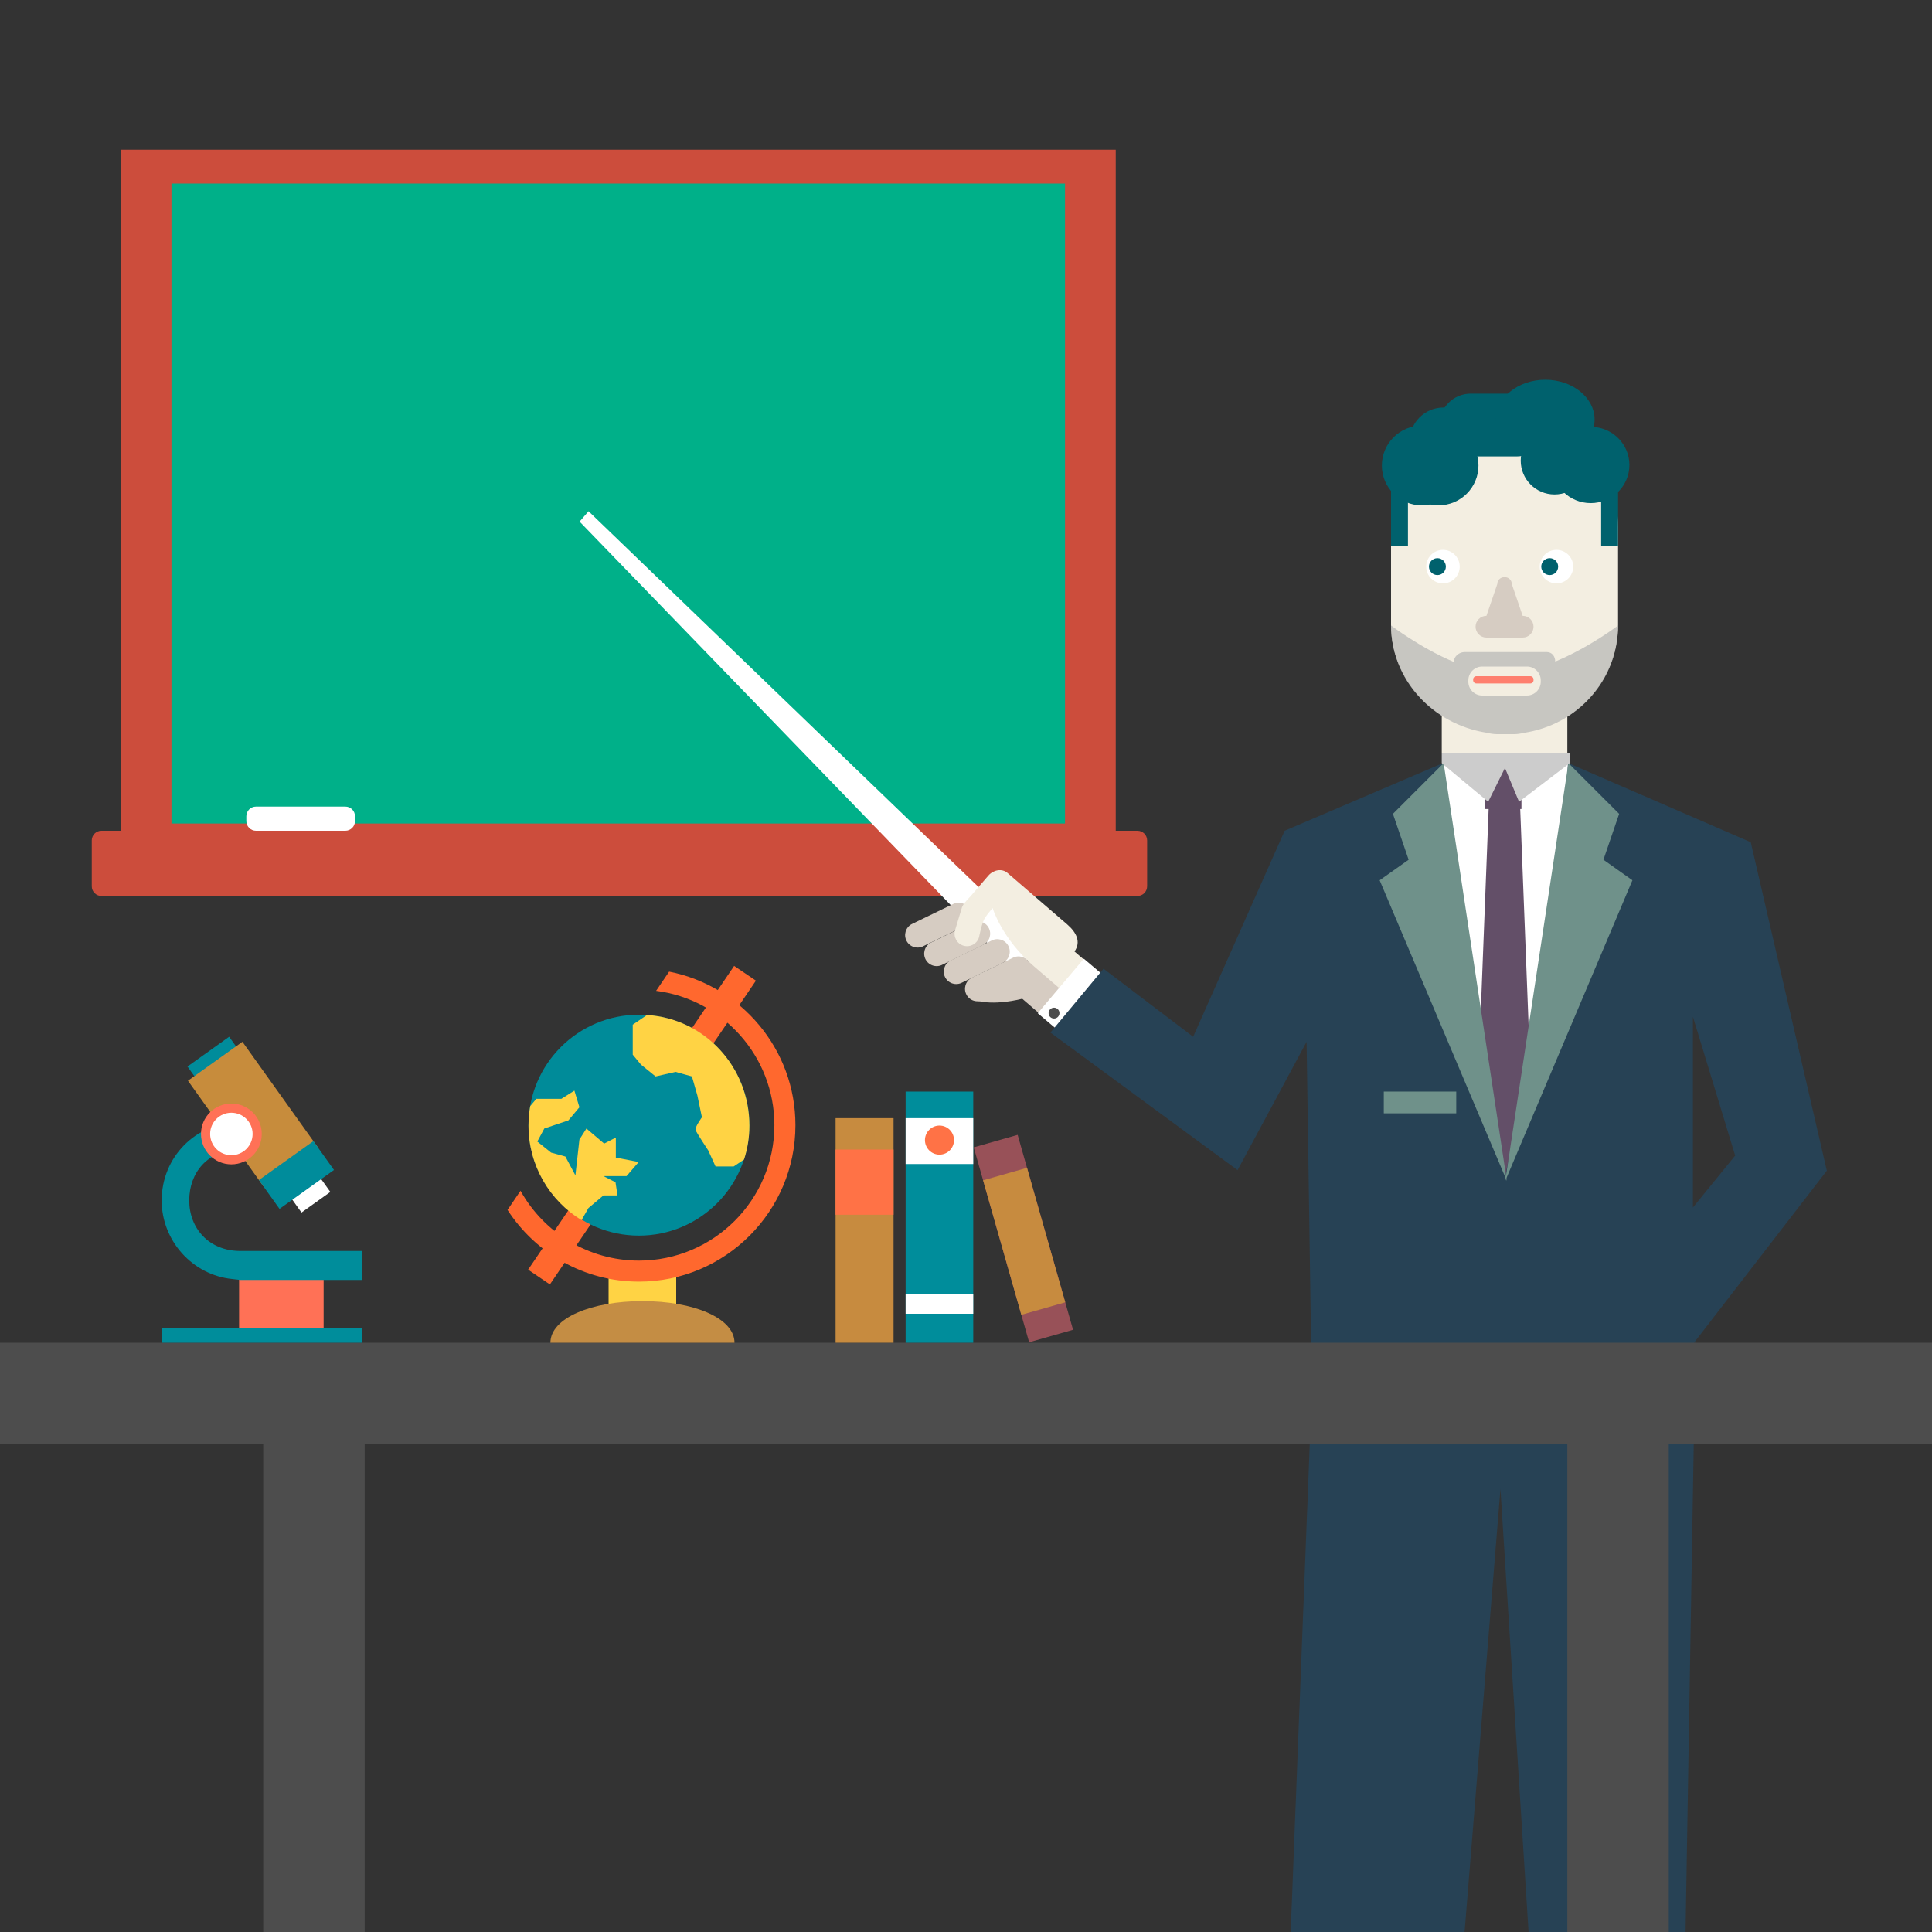<?xml version="1.0" encoding="UTF-8" standalone="no"?>
<!-- Created with Inkscape (http://www.inkscape.org/) -->

<svg
   xmlns:dc="http://purl.org/dc/elements/1.1/"
   xmlns:cc="http://creativecommons.org/ns#"
   xmlns:rdf="http://www.w3.org/1999/02/22-rdf-syntax-ns#"
   xmlns:svg="http://www.w3.org/2000/svg"
   xmlns="http://www.w3.org/2000/svg"
   xmlns:sodipodi="http://sodipodi.sourceforge.net/DTD/sodipodi-0.dtd"
   xmlns:inkscape="http://www.inkscape.org/namespaces/inkscape"
   id="svg2"
   version="1.1"
   inkscape:version="0.48.4 r9939"
   width="1000"
   height="1000"
   xml:space="preserve"
   sodipodi:docname="professor.svg"><rect width="100%" height="100%" fill="#333333" stroke="none"/><defs
     id="defs6"><clipPath
       clipPathUnits="userSpaceOnUse"
       id="clipPath18"><path
         d="M 0,800 800,800 800,0 0,0 0,800 z"
         id="path20" /></clipPath><clipPath
       clipPathUnits="userSpaceOnUse"
       id="clipPath168"><path
         d="M 0,800 800,800 800,0 0,0 0,800 z"
         id="path170" /></clipPath></defs><sodipodi:namedview
     pagecolor="#ffffff"
     bordercolor="#666666"
     borderopacity="1"
     objecttolerance="10"
     gridtolerance="10"
     guidetolerance="10"
     inkscape:pageopacity="0"
     inkscape:pageshadow="2"
     inkscape:window-width="1366"
     inkscape:window-height="709"
     id="namedview4"
     showgrid="false"
     inkscape:zoom="0.6675088"
     inkscape:cx="378.36599"
     inkscape:cy="639.06384"
     inkscape:window-x="0"
     inkscape:window-y="27"
     inkscape:window-maximized="1"
     inkscape:current-layer="g166" /><g
     id="g10"
     inkscape:groupmode="layer"
     inkscape:label="professor"
     transform="matrix(1.25,0,0,-1.25,0,1000)"><g
       id="g14"><g
         id="g16"
         clip-path="url(#clipPath18)"><path
           d="m 462,445 -412,0 0,293 412,0 0,-293 z"
           style="fill:#cc4d3c;fill-opacity:1;fill-rule:nonzero;stroke:none"
           id="path150" /><path
           d="m 441,459 -370,0 0,265 370,0 0,-265 z"
           style="fill:#00b089;fill-opacity:1;fill-rule:nonzero;stroke:none"
           id="path152" /><g
           id="g154"
           transform="translate(475,433)"><path
             d="m 0,0 c 0,-2.209 -1.791,-4 -4,-4 l -429,0 c -2.209,0 -4,1.791 -4,4 l 0,19 c 0,2.209 1.791,4 4,4 l 429,0 c 2.209,0 4,-1.791 4,-4 L 0,0 z"
             style="fill:#cc4d3c;fill-opacity:1;fill-rule:nonzero;stroke:none"
             id="path156" /></g><g
           id="g158"
           transform="translate(147,460)"><path
             d="m 0,0 c 0,-2.209 -1.791,-4 -4,-4 l -37,0 c -2.209,0 -4,1.791 -4,4 l 0,2 c 0,2.209 1.791,4 4,4 L -4,6 C -1.791,6 0,4.209 0,2 L 0,0 z"
             style="fill:#ffffff;fill-opacity:1;fill-rule:nonzero;stroke:none"
             id="path160" /></g></g></g><path
       d="m 597,488 52,0 0,22 -52,0 0,-22 z"
       style="fill:#f3eee1;fill-opacity:1;fill-rule:nonzero;stroke:none"
       id="path162" /><g
       id="g164"><g
         id="g166"
         clip-path="url(#clipPath168)"><g
           id="g172"
           transform="translate(576,541.25)"><path
             d="m 0,0 c 0,-24.991 21.377,-45.25 47.191,-45.25 l 0.516,0 C 73.521,-45.25 94,-24.991 94,0 l 0,40.5 C 94,65.491 73.521,75.75 47.707,75.75 l -0.516,0 C 21.377,75.75 0,65.491 0,40.5 L 0,0 z"
             style="fill:#f3eee1;fill-opacity:1;fill-rule:nonzero;stroke:none"
             id="path174" /></g><g
           id="g176"
           transform="translate(635,518.667)"><path
             d="m 0,0 c 0,0.736 -0.598,1.333 -1.334,1.333 l -22.332,0 C -24.402,1.333 -25,0.736 -25,0 l 0,-0.333 c 0,-0.736 0.598,-1.334 1.334,-1.334 l 22.332,0 C -0.598,-1.667 0,-1.069 0,-0.333 L 0,0 z"
             style="fill:#fe7f6e;fill-opacity:1;fill-rule:nonzero;stroke:none"
             id="path178" /></g><g
           id="g180"
           transform="translate(630.5,545)"><path
             d="M 0,0 -4.5,13.167 C -4.5,14.731 -5.769,16 -7.333,16 l -0.334,0 C -9.231,16 -10.5,14.731 -10.5,13.167 L -15,0 c -2.485,0 -4.5,-2.015 -4.5,-4.5 0,-2.485 2.015,-4.5 4.5,-4.5 l 15,0 c 2.485,0 4.5,2.015 4.5,4.5 C 4.5,-2.015 2.485,0 0,0"
             style="fill:#d6ccc2;fill-opacity:1;fill-rule:nonzero;stroke:none"
             id="path182" /></g><g
           id="g184"
           transform="translate(604.438,565.375)"><path
             d="m 0,0 c 0,-3.832 -3.106,-6.938 -6.938,-6.938 -3.831,0 -6.937,3.106 -6.937,6.938 0,3.832 3.106,6.938 6.937,6.938 C -3.106,6.938 0,3.832 0,0"
             style="fill:#ffffff;fill-opacity:1;fill-rule:nonzero;stroke:none"
             id="path186" /></g><g
           id="g188"
           transform="translate(651.438,565.375)"><path
             d="m 0,0 c 0,-3.832 -3.106,-6.938 -6.938,-6.938 -3.831,0 -6.937,3.106 -6.937,6.938 0,3.832 3.106,6.938 6.937,6.938 C -3.106,6.938 0,3.832 0,0"
             style="fill:#ffffff;fill-opacity:1;fill-rule:nonzero;stroke:none"
             id="path190" /></g><g
           id="g192"
           transform="translate(638.199,565.375)"><path
             d="M 0,0 C 0,-1.933 1.566,-3.5 3.5,-3.5 5.434,-3.5 7,-1.933 7,0 7,1.933 5.434,3.5 3.5,3.5 1.566,3.5 0,1.933 0,0"
             style="fill:#00616d;fill-opacity:1;fill-rule:nonzero;stroke:none"
             id="path194" /></g><g
           id="g196"
           transform="translate(591.699,565.375)"><path
             d="M 0,0 C 0,-1.933 1.566,-3.5 3.5,-3.5 5.434,-3.5 7,-1.933 7,0 7,1.933 5.434,3.5 3.5,3.5 1.566,3.5 0,1.933 0,0"
             style="fill:#00616d;fill-opacity:1;fill-rule:nonzero;stroke:none"
             id="path198" /></g><path
           d="m 663,574 7,0 0,28 -7,0 0,-28 z"
           style="fill:#00616d;fill-opacity:1;fill-rule:nonzero;stroke:none"
           id="path200" /><path
           d="m 576,574 7,0 0,28 -7,0 0,-28 z"
           style="fill:#00616d;fill-opacity:1;fill-rule:nonzero;stroke:none"
           id="path202" /><g
           id="g204"
           transform="translate(641,624)"><path
             d="m 0,0 c 0,7.18 -5.82,13 -13,13 l -19,0 c -7.18,0 -13,-5.82 -13,-13 0,-7.18 5.82,-13 13,-13 l 19,0 c 7.18,0 13,5.82 13,13"
             style="fill:#00616d;fill-opacity:1;fill-rule:nonzero;stroke:none"
             id="path206" /></g><g
           id="g208"
           transform="translate(583.699,617.25)"><path
             d="m 0,0 c 0,-7.732 6.268,-14 14,-14 7.732,0 14,6.268 14,14 C 28,7.732 21.732,14 14,14 6.268,14 0,7.732 0,0"
             style="fill:#00616d;fill-opacity:1;fill-rule:nonzero;stroke:none"
             id="path210" /></g><g
           id="g212"
           transform="translate(629.699,609.25)"><path
             d="m 0,0 c 0,-7.732 6.268,-14 14,-14 7.732,0 14,6.268 14,14 C 28,7.732 21.732,14 14,14 6.268,14 0,7.732 0,0"
             style="fill:#00616d;fill-opacity:1;fill-rule:nonzero;stroke:none"
             id="path214" /></g><g
           id="g216"
           transform="translate(642.674,607.459)"><path
             d="m 0,0 c 0,-8.721 7.169,-15.791 16.013,-15.791 8.842,0 16.012,7.07 16.012,15.791 0,8.721 -7.17,15.791 -16.012,15.791 C 7.169,15.791 0,8.721 0,0"
             style="fill:#00616d;fill-opacity:1;fill-rule:nonzero;stroke:none"
             id="path218" /></g><g
           id="g220"
           transform="translate(572.199,607.25)"><path
             d="M 0,0 C 0,-9.113 7.387,-16.5 16.5,-16.5 25.613,-16.5 33,-9.113 33,0 33,9.113 25.613,16.5 16.5,16.5 7.387,16.5 0,9.113 0,0"
             style="fill:#00616d;fill-opacity:1;fill-rule:nonzero;stroke:none"
             id="path222" /></g><g
           id="g224"
           transform="translate(579.199,607.25)"><path
             d="M 0,0 C 0,-9.113 7.387,-16.5 16.5,-16.5 25.613,-16.5 33,-9.113 33,0 33,9.113 25.613,16.5 16.5,16.5 7.387,16.5 0,9.113 0,0"
             style="fill:#00616d;fill-opacity:1;fill-rule:nonzero;stroke:none"
             id="path226" /></g><g
           id="g228"
           transform="translate(619.449,626.25)"><path
             d="m 0,0 c 0,-9.113 9.141,-16.5 20.416,-16.5 11.276,0 20.417,7.387 20.417,16.5 0,9.113 -9.141,16.5 -20.417,16.5 C 9.141,16.5 0,9.113 0,0"
             style="fill:#00616d;fill-opacity:1;fill-rule:nonzero;stroke:none"
             id="path230" /></g><g
           id="g232"
           transform="translate(631.108,496.565)"
           style="fill:#b3b3b3;fill-opacity:0.682"><path
             d="m 0,0 c -1.41,-0.363 -2.819,-0.565 -4.159,-0.565 l -3.242,0 -0.516,0 -3.242,0 c -1.397,0 -2.9,0.211 -4.42,0.606 -22.248,3.493 -39.529,21.917 -39.529,44.394 0,0 12.002,-9.182 26,-15.103 l 0,0.103 c 0,2.209 2.24,4 4.449,4 l 34,0 c 2.186,0 3.518,-1.756 3.546,-3.934 C 27.17,35.426 38.892,44.435 38.892,44.435 38.892,21.878 22.219,3.398 0,0 m 6.892,21.685 c 0,3.175 -2.575,5.75 -5.75,5.75 l -18.5,0 c -3.176,0 -5.75,-2.575 -5.75,-5.75 l 0,-0.5 c 0,-3.176 2.574,-5.75 5.75,-5.75 l 18.5,0 c 3.175,0 5.75,2.574 5.75,5.75 l 0,0.5 z"
             style="fill:#b3b3b3;fill-opacity:0.682;fill-rule:nonzero;stroke:none"
             id="path234" /></g><g
           id="g236"
           transform="translate(404.211,385.779)"><path
             d="m 0,0 c 0,0 6.178,-2.457 19.08,0.66 l 8.006,-6.897 9.26,10.75 L 22.537,16.408 0,0 z"
             style="fill:#d6ccc2;fill-opacity:1;fill-rule:nonzero;stroke:none"
             id="path238" /></g><g
           id="g240"
           transform="translate(420.723,397.268)"><path
             d="m 0,0 9.631,11.177 -186.65,179.867 -3.704,-4.3 L 0,0 z"
             style="fill:#ffffff;fill-opacity:1;fill-rule:nonzero;stroke:none"
             id="path242" /></g><g
           id="g244"
           transform="translate(375.432,410.307)"><path
             d="m 0,0 c 1.373,-2.5 4.51,-3.412 7.008,-2.039 l 17,8.254 c 2.498,1.37 3.412,4.51 2.041,7.006 -1.373,2.5 -4.511,3.413 -7.01,2.041 l -17,-8.254 C -0.458,5.636 -1.372,2.497 0,0"
             style="fill:#d6ccc2;fill-opacity:1;fill-rule:nonzero;stroke:none"
             id="path246" /></g><g
           id="g248"
           transform="translate(383.322,402.63)"><path
             d="m 0,0 c 1.373,-2.498 4.51,-3.413 7.008,-2.04 l 17,8.256 c 2.5,1.371 3.412,4.508 2.039,7.007 -1.371,2.499 -4.509,3.41 -7.007,2.041 L 2.04,7.008 C -0.459,5.636 -1.372,2.498 0,0"
             style="fill:#d6ccc2;fill-opacity:1;fill-rule:nonzero;stroke:none"
             id="path250" /></g><g
           id="g252"
           transform="translate(395.471,414.795)"><path
             d="m 0,0 2.87,9.525 c 0.411,1.407 3.165,4.112 3.583,4.6 l 7.321,8.498 c 2.015,2.339 5.562,3.146 7.931,1.106 L 24.731,21.12 46.428,2.43 c 3.813,-3.285 5.833,-7.273 3.025,-11.219 l 5.264,-4.534 -10.186,-11.825 -9.519,8.201 -2.368,2.039 C 19.281,-3.397 15.553,9.188 15.553,9.188 c 0,0 -1.864,-2.099 -3.133,-3.977 C 11.084,3.235 9.924,-2.869 9.924,-2.869 9.127,-5.607 6.256,-7.186 3.52,-6.39 0.782,-5.593 -0.797,-2.736 0,0"
             style="fill:#f3eee1;fill-opacity:1;fill-rule:nonzero;stroke:none"
             id="path254" /></g><g
           id="g256"
           transform="translate(391.43,395.205)"><path
             d="m 0,0 c 1.372,-2.499 4.51,-3.411 7.008,-2.039 l 17,8.254 c 2.5,1.371 3.414,4.51 2.041,7.009 -1.372,2.499 -4.51,3.411 -7.008,2.039 l -17,-8.255 C -0.457,5.637 -1.371,2.499 0,0"
             style="fill:#d6ccc2;fill-opacity:1;fill-rule:nonzero;stroke:none"
             id="path258" /></g><g
           id="g260"
           transform="translate(400.227,388.068)"><path
             d="m 0,0 c 1.37,-2.498 4.508,-3.412 7.008,-2.041 l 17,8.256 c 2.497,1.371 3.411,4.509 2.039,7.008 -1.372,2.499 -4.51,3.412 -7.009,2.042 L 2.039,7.008 C -0.459,5.635 -1.373,2.499 0,0"
             style="fill:#d6ccc2;fill-opacity:1;fill-rule:nonzero;stroke:none"
             id="path262" /></g><g
           id="g264"
           transform="translate(437.413,373.931)"><path
             d="M 0,0 19.089,22.556 11.377,29.083 -7.712,6.528 0,0 z"
             style="fill:#ffffff;fill-opacity:1;fill-rule:nonzero;stroke:none"
             id="path266" /></g><g
           id="g268"
           transform="translate(434.199,380.499)"><path
             d="M 0,0 C 0,-1.242 1.008,-2.25 2.25,-2.25 3.492,-2.25 4.5,-1.242 4.5,0 4.5,1.242 3.492,2.25 2.25,2.25 1.008,2.25 0,1.242 0,0"
             style="fill:#4d4d4d;fill-opacity:1;fill-rule:nonzero;stroke:none"
             id="path270" /></g><g
           id="g272"
           transform="translate(701,379)"><path
             d="M 0,0 0,-79 17.5,-57.5 0,0 z m 1.046,-135 -4.097,-244 -65,0 -11.647,183.454 -14.853,-183.454 -72,0 8.75,224 -2.166,144.615 -28.584,-53.146 -77.5,56.968 22,26.438 37.113,-28.174 37.887,85.299 65.5,28 52,0 75.5,-32.75 31.5,-136 -55,-71.25"
             style="fill:#274255;fill-opacity:1;fill-rule:nonzero;stroke:none"
             id="path274" /></g><g
           id="g276"
           transform="translate(603.449,365)"><path
             d="M 0,0 40,0 46,123 -6,123 0,0 z"
             style="fill:#ffffff;fill-opacity:1;fill-rule:nonzero;stroke:none"
             id="path278" /></g><g
           id="g280"
           transform="translate(612.449,363)"><path
             d="M 0,0 10.833,-50 21,0 17,103 4,103 0,0 z"
             style="fill:#634f68;fill-opacity:1;fill-rule:nonzero;stroke:none"
             id="path282" /></g><g
           id="g284"
           transform="translate(649.449,484)"
           style="fill:#6f918a"><path
             d="m 0,0 21,-21 -6.5,-19 12,-8.5 L -26.167,-173 0,0 z"
             style="fill:#6f918a;fill-opacity:1;fill-rule:nonzero;stroke:none"
             id="path286" /></g><g
           id="g288"
           transform="translate(597.782,484)"
           style="fill:#6f918a"><path
             d="m 0,0 -21,-21 6.5,-19 -12,-8.5 L 26.167,-173 0,0 z"
             style="fill:#6f918a;fill-opacity:1;fill-rule:nonzero;stroke:none"
             id="path290" /></g><path
           d="m 573,339 30,0 0,9 -30,0 0,-9 z"
           style="fill:#6f918a;fill-opacity:1;fill-rule:nonzero;stroke:none"
           id="path292" /><path
           d="m 615,465 15,0 0,17 -15,0 0,-17 z"
           style="fill:#634f68;fill-opacity:1;fill-rule:nonzero;stroke:none"
           id="path294" /><g
           id="g296"
           transform="translate(597,484)"><path
             d="M 0,0 19.225,-16 26.17,-2 32.002,-16 53,0 53,4 0,4 0,0 z"
             style="fill:#cccccc;fill-opacity:1;fill-rule:nonzero;stroke:none"
             id="path298" /></g><path
           d="m 800,202 -800,0 0,42 800,0 0,-42 z"
           style="fill:#4d4d4d;fill-opacity:1;fill-rule:nonzero;stroke:none"
           id="path300" /><path
           d="m 691,0 -42,0 0,213 42,0 0,-213 z"
           style="fill:#4d4d4d;fill-opacity:1;fill-rule:nonzero;stroke:none"
           id="path302" /><path
           d="m 151,0 -42,0 0,213 42,0 0,-213 z"
           style="fill:#4d4d4d;fill-opacity:1;fill-rule:nonzero;stroke:none"
           id="path304" /><path
           d="m 370,244 -24,0 0,93 24,0 0,-93 z"
           style="fill:#c78b3f;fill-opacity:1;fill-rule:nonzero;stroke:none"
           id="path306" /><path
           d="m 370,297 -24,0 0,27 24,0 0,-27 z"
           style="fill:#ff7246;fill-opacity:1;fill-rule:nonzero;stroke:none"
           id="path308" /><path
           d="m 403,244 -28,0 0,104 28,0 0,-104 z"
           style="fill:#008d9b;fill-opacity:1;fill-rule:nonzero;stroke:none"
           id="path310" /><path
           d="m 403,318 -28,0 0,19 28,0 0,-19 z"
           style="fill:#ffffff;fill-opacity:1;fill-rule:nonzero;stroke:none"
           id="path312" /><path
           d="m 403,256 -28,0 0,8 28,0 0,-8 z"
           style="fill:#ffffff;fill-opacity:1;fill-rule:nonzero;stroke:none"
           id="path314" /><g
           id="g316"
           transform="translate(395.034,327.909)"><path
             d="m 0,0 c 0,-3.323 -2.693,-6.017 -6.017,-6.017 -3.322,0 -6.015,2.694 -6.015,6.017 0,3.322 2.693,6.017 6.015,6.017 C -2.693,6.017 0,3.322 0,0"
             style="fill:#ff7246;fill-opacity:1;fill-rule:nonzero;stroke:none"
             id="path318" /></g><g
           id="g320"
           transform="translate(444.33,249.365)"><path
             d="M 0,0 -18.188,-5.17 -41.13,75.542 -22.942,80.713 0,0 z"
             style="fill:#985158;fill-opacity:1;fill-rule:nonzero;stroke:none"
             id="path322" /></g><g
           id="g324"
           transform="translate(441.1,260.733)"><path
             d="m 0,0 -18.188,-5.17 -15.835,55.702 18.189,5.17 L 0,0 z"
             style="fill:#c78b3f;fill-opacity:1;fill-rule:nonzero;stroke:none"
             id="path326" /></g><path
           d="m 280,258 -28,0 0,17 28,0 0,-17 z"
           style="fill:#ffd344;fill-opacity:1;fill-rule:nonzero;stroke:none"
           id="path328" /><g
           id="g330"
           transform="translate(227.697,268.147)"><path
             d="M 0,0 -9.014,6.116 76.293,131.895 85.31,125.784 0,0 z"
             style="fill:#ff682e;fill-opacity:1;fill-rule:nonzero;stroke:none"
             id="path332" /></g><g
           id="g334"
           transform="translate(277.073,397.671)"><path
             d="m 0,0 -5.396,-7.955 c 27.578,-3.505 48.98,-27.104 48.98,-55.62 0,-30.923 -25.162,-56.083 -56.083,-56.083 -21.075,0 -39.464,11.689 -49.045,28.917 l -5.378,-7.934 c 11.553,-17.849 31.624,-29.693 54.423,-29.693 35.728,0 64.796,29.064 64.796,64.793 C 52.297,-32.119 29.765,-5.843 0,0"
             style="fill:#ff682e;fill-opacity:1;fill-rule:nonzero;stroke:none"
             id="path336" /></g><g
           id="g338"
           transform="translate(310.312,334.096)"><path
             d="m 0,0 c 0,-25.262 -20.479,-45.735 -45.737,-45.735 -25.26,0 -45.739,20.473 -45.739,45.735 0,25.262 20.479,45.74 45.739,45.74 C -20.479,45.74 0,25.262 0,0"
             style="fill:#008b99;fill-opacity:1;fill-rule:nonzero;stroke:none"
             id="path340" /></g><g
           id="g342"
           transform="translate(304.141,244)"><path
             d="M 0,0 C 0,10.26 -17.063,17.24 -38.115,17.24 -59.164,17.24 -76.229,10.26 -76.229,0 L 0,0 z"
             style="fill:#c48d44;fill-opacity:1;fill-rule:nonzero;stroke:none"
             id="path344" /></g><g
           id="g346"
           transform="translate(267.914,379.715)"><path
             d="m 0,0 -5.914,-4.012 0,-12.406 3.424,-4.137 6.035,-4.888 8.281,1.88 6.773,-1.88 2.258,-7.895 1.881,-9.023 c 0,0 -3.008,-4.135 -2.631,-5.262 0.375,-1.129 5.264,-8.486 5.264,-8.486 l 3.008,-6.606 7.518,0 4.277,2.861 c 1.437,4.44 2.223,9.104 2.223,14.024 C 42.397,-21.529 23.926,-1.477 0,0"
             style="fill:#ffd344;fill-opacity:1;fill-rule:nonzero;stroke:none"
             id="path348" /></g><g
           id="g350"
           transform="translate(249.881,305)"><path
             d="M 0,0 5.811,0 4.98,5.451 0,8 l 9.547,0 5.051,5.842 -9.479,1.816 0,8.301 -4.843,-2.49 -7.333,6.226 -2.906,-4.566 -1.66,-14.818 -4.15,7.798 -5.915,1.629 -5.708,4.575 2.906,5.408 9.962,3.345 4.565,5.446 -2.075,6.881 -5.396,-3.393 -3.736,0 -6.641,0 -2.515,-3.004 c -0.463,-2.613 -0.719,-5.365 -0.719,-8.111 0,-16.551 8.793,-31.082 21.961,-39.112 L -6.227,-5.23 0,0 z"
             style="fill:#ffd344;fill-opacity:1;fill-rule:nonzero;stroke:none"
             id="path352" /></g><g
           id="g354"
           transform="translate(124.842,297.914)"><path
             d="M 0,0 11.94,8.53 6.254,16.491 -5.688,7.961 0,0 z"
             style="fill:#ffffff;fill-opacity:1;fill-rule:nonzero;stroke:none"
             id="path356" /></g><g
           id="g358"
           transform="translate(85.221,347.762)"><path
             d="M 0,0 17.247,12.323 9.666,22.939 -7.583,10.616 0,0 z"
             style="fill:#008c9b;fill-opacity:1;fill-rule:nonzero;stroke:none"
             id="path360" /></g><g
           id="g362"
           transform="translate(109.106,308.717)"><path
             d="M 0,0 22.557,16.115 -8.726,59.898 -31.279,43.784 0,0 z"
             style="fill:#c78c3c;fill-opacity:1;fill-rule:nonzero;stroke:none"
             id="path364" /></g><g
           id="g366"
           transform="translate(115.742,299.43)"><path
             d="M 0,0 22.555,16.114 14.025,28.055 -8.531,11.939 0,0 z"
             style="fill:#008c9b;fill-opacity:1;fill-rule:nonzero;stroke:none"
             id="path368" /></g><path
           d="m 99,247 35,0 0,31 -35,0 0,-31 z"
           style="fill:#ff7156;fill-opacity:1;fill-rule:nonzero;stroke:none"
           id="path370" /><g
           id="g372"
           transform="translate(66.941,302.922)"><path
             d="m 0,0 c 0,17.833 14.059,32.343 32.059,32.343 l 0,-11.414 c -13,0 -20.645,-9.385 -20.645,-20.926 0,-11.53 8.153,-20.925 21.178,-20.925 l 50.467,0 0,-12 -50.45,0 -0.011,0 -3.374,0.389 C 12.835,-30.898 0,-16.739 0,0"
             style="fill:#008d9b;fill-opacity:1;fill-rule:nonzero;stroke:none"
             id="path374" /></g><path
           d="m 67,244 83,0 0,6 -83,0 0,-6 z"
           style="fill:#008d9b;fill-opacity:1;fill-rule:nonzero;stroke:none"
           id="path376" /><g
           id="g378"
           transform="translate(83.221,330.453)"><path
             d="m 0,0 c 0,-6.95 5.634,-12.585 12.584,-12.585 6.951,0 12.587,5.635 12.587,12.585 0,6.951 -5.636,12.587 -12.587,12.587 C 5.634,12.587 0,6.951 0,0"
             style="fill:#ff7156;fill-opacity:1;fill-rule:nonzero;stroke:none"
             id="path380" /></g><g
           id="g382"
           transform="translate(87.014,330.453)"><path
             d="m 0,0 c 0,-4.855 3.936,-8.792 8.791,-8.792 4.856,0 8.794,3.937 8.794,8.792 0,4.857 -3.938,8.792 -8.794,8.792 C 3.936,8.792 0,4.857 0,0"
             style="fill:#ffffff;fill-opacity:1;fill-rule:nonzero;stroke:none"
             id="path384" /></g></g></g></g></svg>
